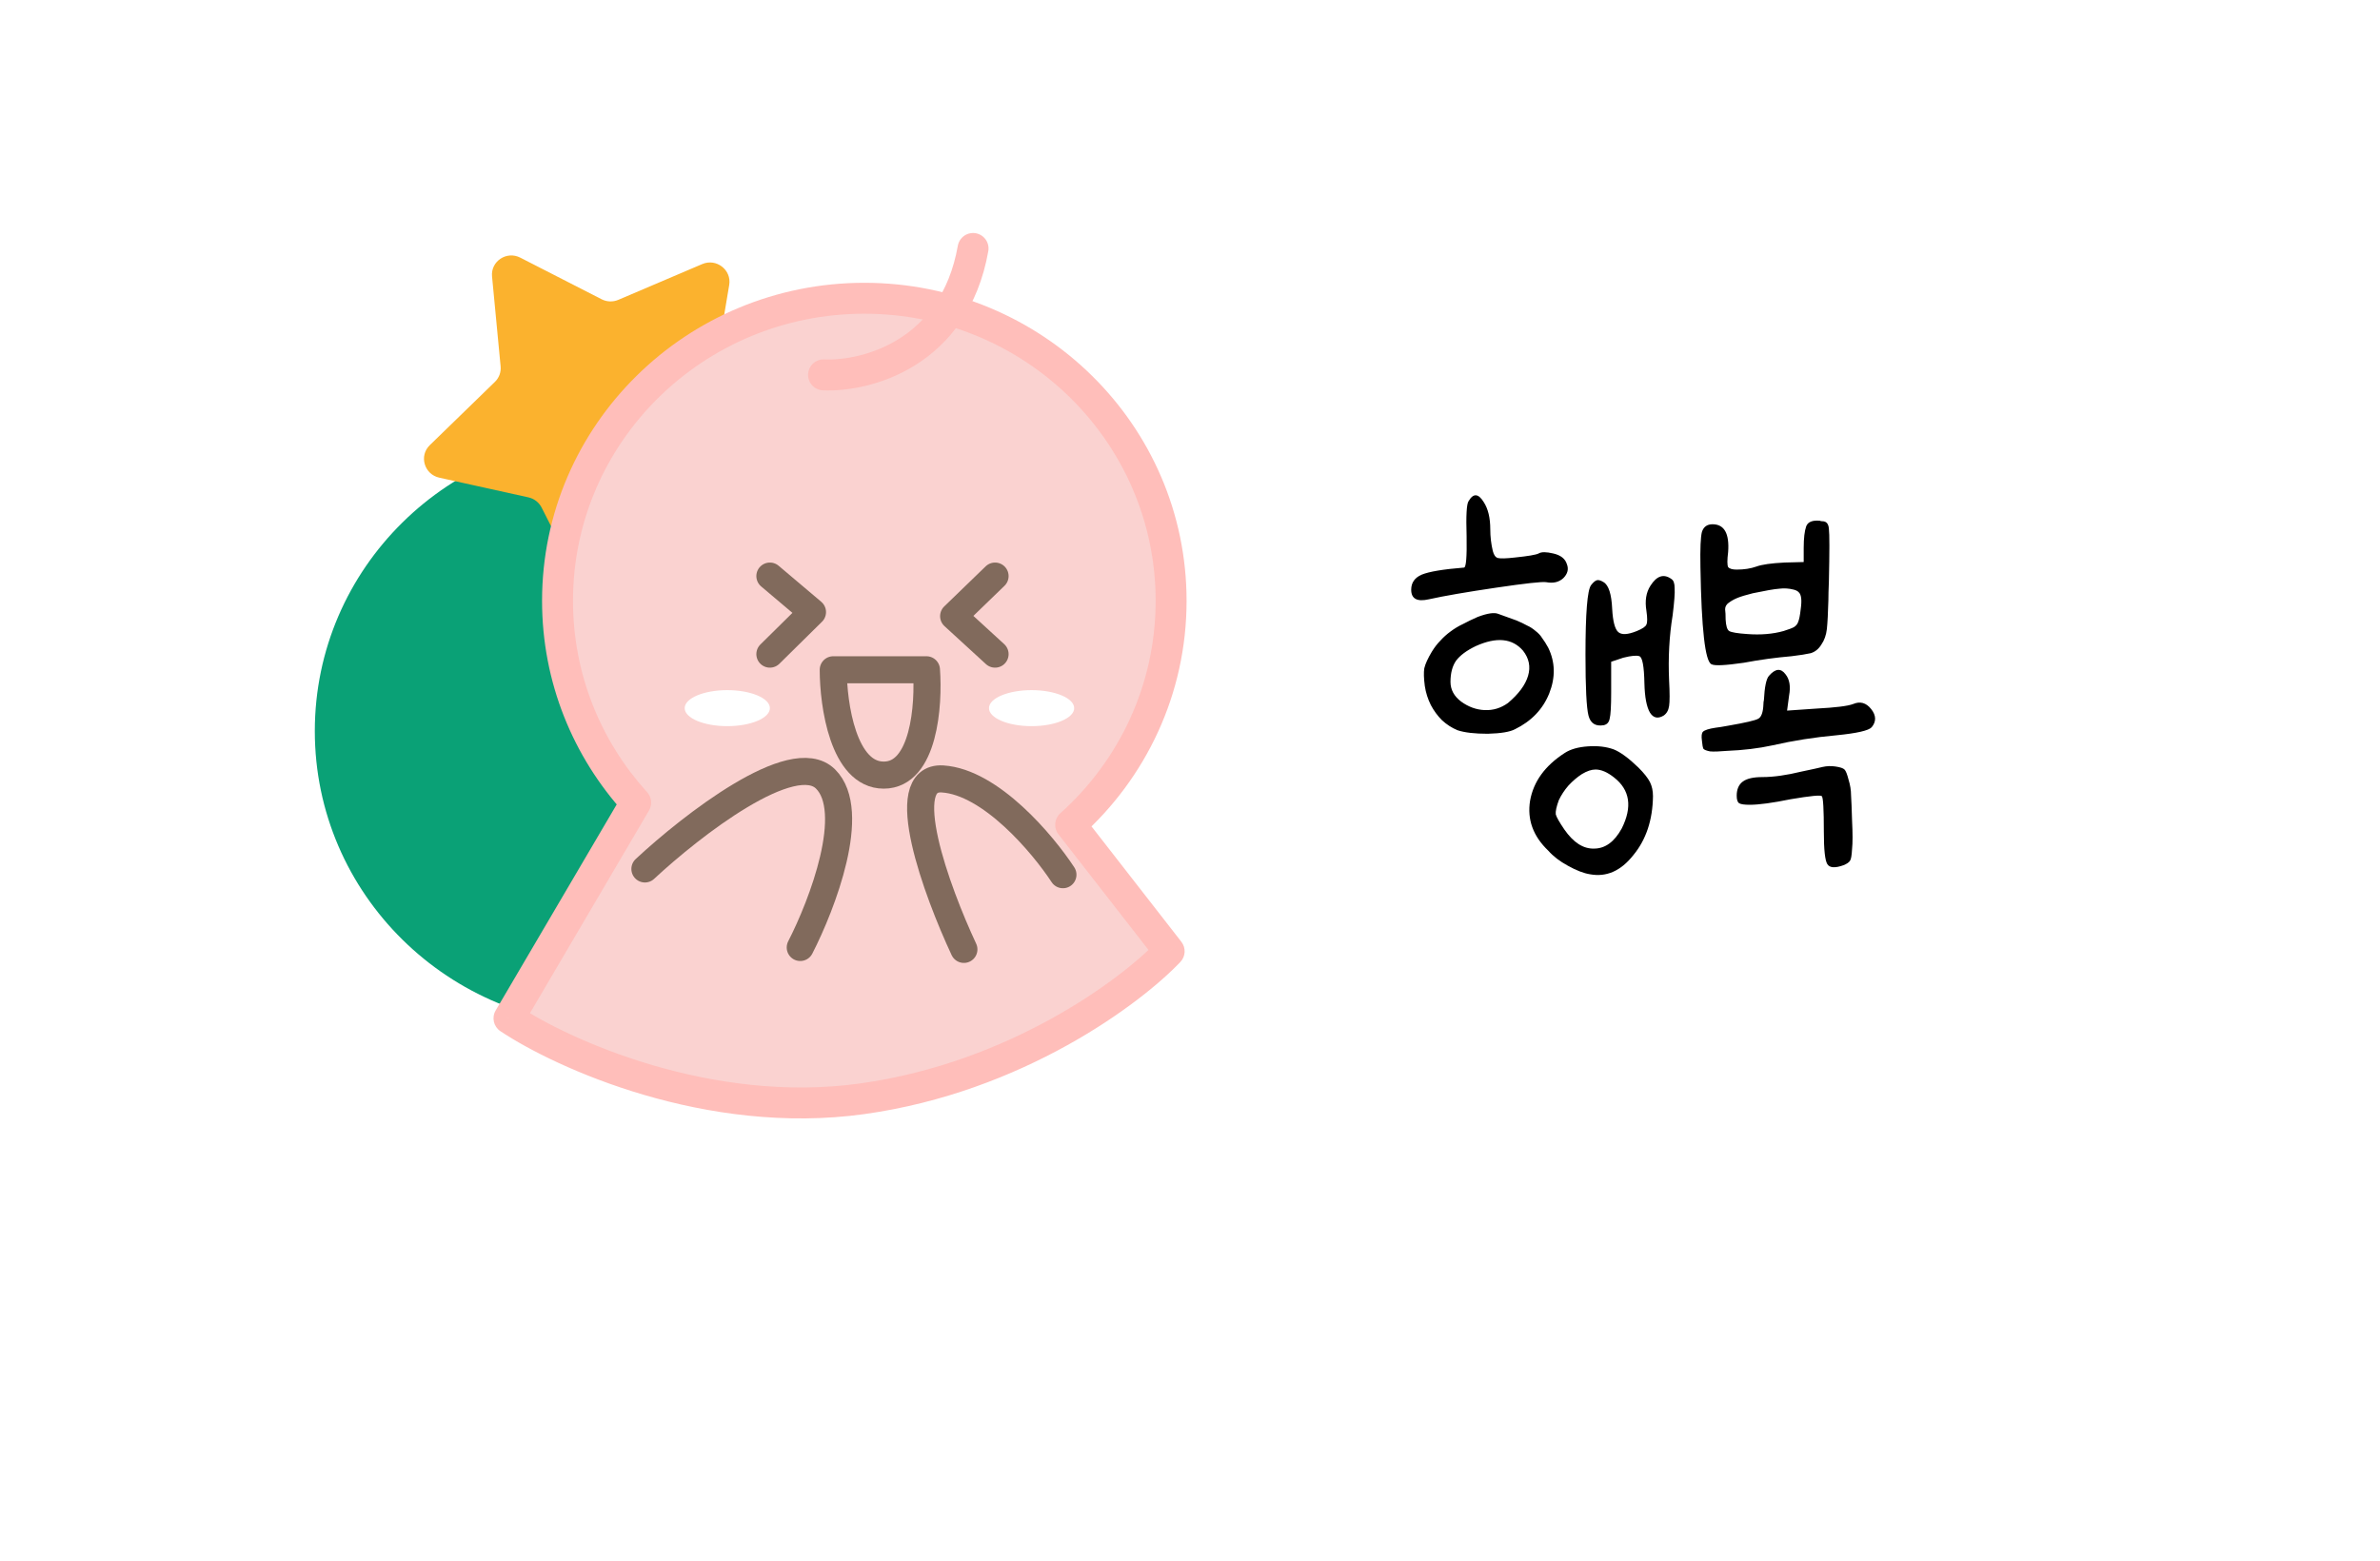 <svg width="189" height="124" viewBox="0 0 189 124" fill="none" xmlns="http://www.w3.org/2000/svg">
<g filter="url(#filter0_d_58_627)">
<path fill-rule="evenodd" clip-rule="evenodd" d="M22 6C13.163 6 6 13.163 6 22V85C6 93.837 13.163 101 22 101H116.072L120.402 108.5C121.557 110.5 124.443 110.5 125.598 108.5L129.928 101H159C167.837 101 175 93.837 175 85V22C175 13.163 167.837 6 159 6H22Z" fill="white"/>
</g>
<path d="M116.626 39.8C117 39.16 117.4 39.187 117.826 39.88C118.173 40.413 118.346 41.133 118.346 42.04C118.346 42.627 118.413 43.2 118.546 43.76C118.626 44.08 118.76 44.267 118.946 44.32C119.16 44.373 119.613 44.36 120.306 44.28C121.346 44.173 121.973 44.067 122.186 43.96C122.4 43.827 122.786 43.827 123.346 43.96C123.933 44.093 124.293 44.373 124.426 44.8C124.586 45.2 124.493 45.573 124.146 45.92C123.8 46.24 123.346 46.347 122.786 46.24C122.466 46.187 121.133 46.333 118.786 46.68C116.44 47.027 114.666 47.333 113.466 47.6C112.533 47.813 112.066 47.56 112.066 46.84C112.066 46.28 112.346 45.88 112.906 45.64C113.493 45.4 114.613 45.213 116.266 45.08C116.426 45.053 116.493 44.227 116.466 42.6C116.413 40.947 116.466 40.013 116.626 39.8ZM131.066 46.52C131.573 45.72 132.133 45.547 132.746 46C132.906 46.107 132.986 46.347 132.986 46.72C133.013 47.093 132.96 47.813 132.826 48.88C132.56 50.507 132.466 52.227 132.546 54.04C132.6 55.053 132.6 55.733 132.546 56.08C132.493 56.427 132.346 56.68 132.106 56.84C131.653 57.107 131.293 57.027 131.026 56.6C130.76 56.147 130.613 55.373 130.586 54.28C130.56 52.92 130.426 52.2 130.186 52.12C129.973 52.04 129.546 52.08 128.906 52.24L127.946 52.56V55C127.946 56.093 127.906 56.787 127.826 57.08C127.773 57.373 127.613 57.547 127.346 57.6C126.706 57.707 126.306 57.453 126.146 56.84C125.986 56.227 125.906 54.613 125.906 52C125.906 48.72 126.053 46.88 126.346 46.48C126.533 46.24 126.693 46.107 126.826 46.08C126.96 46.053 127.133 46.107 127.346 46.24C127.746 46.48 127.973 47.187 128.026 48.36C128.08 49.347 128.24 49.96 128.506 50.2C128.773 50.44 129.266 50.413 129.986 50.12C130.44 49.933 130.693 49.76 130.746 49.6C130.826 49.44 130.826 49.08 130.746 48.52C130.613 47.72 130.72 47.053 131.066 46.52ZM117.346 49C118.12 48.707 118.666 48.627 118.986 48.76C119.706 49.027 120.186 49.2 120.426 49.28C120.746 49.413 121.026 49.547 121.266 49.68C121.506 49.787 121.733 49.933 121.946 50.12C122.16 50.28 122.333 50.467 122.466 50.68C122.626 50.893 122.786 51.147 122.946 51.44C123.506 52.587 123.533 53.8 123.026 55.08C122.52 56.333 121.613 57.28 120.306 57.92C119.906 58.133 119.186 58.253 118.146 58.28C117.106 58.28 116.306 58.187 115.746 58C115.293 57.813 114.88 57.547 114.506 57.2C114.16 56.853 113.866 56.453 113.626 56C113.386 55.52 113.226 55.013 113.146 54.48C113.066 53.867 113.053 53.4 113.106 53.08C113.186 52.733 113.386 52.293 113.706 51.76C113.92 51.413 114.146 51.12 114.386 50.88C114.626 50.613 114.893 50.373 115.186 50.16C115.506 49.92 115.84 49.72 116.186 49.56C116.533 49.373 116.92 49.187 117.346 49ZM120.946 51.68C120.093 50.693 118.84 50.573 117.186 51.32C116.466 51.667 115.946 52.053 115.626 52.48C115.333 52.907 115.186 53.467 115.186 54.16C115.186 54.773 115.466 55.293 116.026 55.72C116.613 56.147 117.24 56.373 117.906 56.4C118.573 56.427 119.186 56.24 119.746 55.84C120.6 55.12 121.133 54.4 121.346 53.68C121.56 52.96 121.426 52.293 120.946 51.68ZM124.266 59.8C124.72 59.507 125.333 59.333 126.106 59.28C126.88 59.227 127.56 59.307 128.146 59.52C128.68 59.733 129.333 60.213 130.106 60.96C130.56 61.413 130.866 61.8 131.026 62.12C131.186 62.44 131.266 62.813 131.266 63.24C131.24 65.133 130.72 66.693 129.706 67.92C128.72 69.173 127.573 69.68 126.266 69.44C125.76 69.36 125.173 69.133 124.506 68.76C123.866 68.413 123.346 68.013 122.946 67.56C121.746 66.413 121.266 65.093 121.506 63.6C121.773 62.08 122.693 60.813 124.266 59.8ZM128.186 61.76C127.653 61.333 127.16 61.12 126.706 61.12C126.386 61.12 126.026 61.24 125.626 61.48C125.253 61.72 124.893 62.027 124.546 62.4C124.226 62.773 123.973 63.16 123.786 63.56C123.6 64.067 123.52 64.44 123.546 64.68C123.6 64.893 123.826 65.293 124.226 65.88C124.946 66.92 125.733 67.427 126.586 67.4C127.466 67.4 128.2 66.867 128.786 65.8C129.64 64.093 129.44 62.747 128.186 61.76ZM143.435 41.8C143.568 41.453 143.928 41.307 144.515 41.36C144.568 41.387 144.635 41.4 144.715 41.4C145.035 41.4 145.208 41.6 145.235 42C145.288 42.4 145.288 43.8 145.235 46.2C145.208 46.813 145.195 47.307 145.195 47.68C145.168 48.693 145.128 49.453 145.075 49.96C145.022 50.44 144.875 50.853 144.635 51.2C144.422 51.547 144.142 51.773 143.795 51.88C143.448 51.96 142.942 52.04 142.275 52.12C141.022 52.227 139.755 52.4 138.475 52.64C137.008 52.853 136.155 52.893 135.915 52.76C135.408 52.547 135.115 49.973 135.035 45.04C135.008 43.573 135.048 42.64 135.155 42.24C135.288 41.84 135.568 41.64 135.995 41.64C136.928 41.64 137.342 42.373 137.235 43.84C137.155 44.48 137.155 44.88 137.235 45.04C137.342 45.173 137.568 45.24 137.915 45.24C138.502 45.24 139.022 45.16 139.475 45C139.902 44.84 140.648 44.733 141.715 44.68L143.235 44.64V43.52C143.235 42.747 143.302 42.173 143.435 41.8ZM142.475 46.84C142.075 46.733 141.675 46.707 141.275 46.76C140.902 46.787 140.208 46.907 139.195 47.12C138.662 47.253 138.262 47.373 137.995 47.48C137.728 47.587 137.488 47.72 137.275 47.88C137.088 48.013 136.995 48.187 136.995 48.4C137.022 48.587 137.035 48.853 137.035 49.2C137.062 49.707 137.155 50.013 137.315 50.12C137.502 50.227 137.982 50.307 138.755 50.36C139.822 50.44 140.782 50.36 141.635 50.12C142.062 49.987 142.342 49.88 142.475 49.8C142.635 49.693 142.742 49.56 142.795 49.4C142.875 49.213 142.942 48.88 142.995 48.4C143.048 48.027 143.062 47.733 143.035 47.52C143.008 47.307 142.955 47.16 142.875 47.08C142.795 46.973 142.662 46.893 142.475 46.84ZM140.475 53.68C140.982 53.093 141.422 53.053 141.795 53.56C142.115 53.96 142.208 54.52 142.075 55.24L141.915 56.44L144.235 56.28C145.755 56.2 146.728 56.08 147.155 55.92C147.715 55.68 148.195 55.813 148.595 56.32C148.995 56.827 149.008 57.307 148.635 57.76C148.395 58.027 147.462 58.24 145.835 58.4C144.075 58.56 142.382 58.827 140.755 59.2C139.662 59.44 138.448 59.587 137.115 59.64C136.528 59.693 136.088 59.707 135.795 59.68C135.528 59.627 135.355 59.56 135.275 59.48C135.222 59.373 135.182 59.16 135.155 58.84C135.102 58.467 135.128 58.227 135.235 58.12C135.368 57.987 135.702 57.88 136.235 57.8C136.475 57.773 136.808 57.72 137.235 57.64C138.622 57.4 139.422 57.213 139.635 57.08C139.875 56.947 140.008 56.573 140.035 55.96C140.035 55.827 140.048 55.707 140.075 55.6C140.128 54.56 140.262 53.92 140.475 53.68ZM143.075 61.28C143.848 61.12 144.395 61 144.715 60.92C145.062 60.84 145.408 60.827 145.755 60.88C146.128 60.933 146.368 61.013 146.475 61.12C146.582 61.227 146.688 61.493 146.795 61.92C146.928 62.347 146.995 62.76 146.995 63.16C147.022 63.56 147.048 64.227 147.075 65.16C147.128 66.2 147.128 66.96 147.075 67.44C147.048 67.947 146.995 68.253 146.915 68.36C146.835 68.493 146.662 68.613 146.395 68.72C145.728 68.96 145.302 68.933 145.115 68.64C144.928 68.347 144.835 67.493 144.835 66.08C144.835 64.293 144.782 63.347 144.675 63.24C144.595 63.133 143.768 63.213 142.195 63.48C140.755 63.773 139.675 63.92 138.955 63.92C138.528 63.92 138.248 63.88 138.115 63.8C137.982 63.72 137.915 63.52 137.915 63.2C137.915 62.693 138.075 62.32 138.395 62.08C138.715 61.84 139.235 61.72 139.955 61.72C140.835 61.72 141.875 61.573 143.075 61.28Z" fill="black"/>
<path fill-rule="evenodd" clip-rule="evenodd" d="M77.484 18.933C78.155 19.049 78.604 19.679 78.487 20.341C78.134 22.348 77.48 24.023 76.631 25.411C86.16 28.674 93 37.609 93 48.12C93 55.17 89.923 61.511 85.021 65.907L92.846 75.955C89.813 79.15 80.695 85.964 68.483 87.667C56.271 89.371 44.685 84.118 40.419 81.279L40.843 80.559C31.613 77.346 25 68.667 25 58.463C25 50.098 29.445 42.756 36.133 38.613L34.866 38.333C33.675 38.069 33.251 36.61 34.12 35.765L39.303 30.727C39.633 30.406 39.799 29.956 39.755 29.501L39.074 22.355C38.96 21.157 40.236 20.308 41.319 20.863L47.778 24.167C48.189 24.378 48.675 24.395 49.1 24.213L55.779 21.366C56.899 20.889 58.111 21.823 57.912 23.011L57.265 26.861C60.66 25.09 64.53 24.087 68.637 24.087C70.535 24.087 72.382 24.301 74.155 24.706C75.021 23.48 75.706 21.915 76.057 19.924C76.174 19.262 76.812 18.818 77.484 18.933Z" fill="white"/>
<path fill-rule="evenodd" clip-rule="evenodd" d="M71.856 20.303C71.95 19.98 72.032 19.628 72.1 19.245C72.597 16.427 75.315 14.54 78.172 15.03C81.029 15.52 82.942 18.201 82.445 21.02C82.301 21.834 82.115 22.614 81.89 23.36C90.883 28.053 97.017 37.376 97.017 48.12C97.017 55.009 94.491 61.319 90.31 66.194L96.031 73.542C97.229 75.08 97.122 77.248 95.778 78.664C92.248 82.381 82.336 89.737 69.045 91.591C55.522 93.477 42.94 87.737 38.173 84.564C37.649 84.215 37.233 83.764 36.937 83.255C27.514 78.879 20.983 69.428 20.983 58.463C20.983 50.527 24.407 43.382 29.867 38.384C29.329 36.563 29.727 34.474 31.301 32.943L35.646 28.718L35.075 22.726C34.663 18.405 39.263 15.347 43.169 17.345L48.585 20.116L54.186 17.729C57.325 16.391 60.663 18.128 61.657 20.979C63.892 20.421 66.231 20.125 68.637 20.125C69.725 20.125 70.799 20.185 71.856 20.303ZM57.836 22.225C57.927 22.463 57.959 22.73 57.912 23.011L57.265 26.861C58.647 26.14 60.109 25.546 61.633 25.095C63.851 24.439 66.203 24.087 68.637 24.087C70.035 24.087 71.406 24.203 72.74 24.427C73.216 24.506 73.688 24.599 74.155 24.706C74.28 24.529 74.401 24.345 74.518 24.153C74.872 23.575 75.188 22.929 75.451 22.209C75.704 21.518 75.91 20.758 76.057 19.924C76.174 19.262 76.812 18.818 77.484 18.933C78.155 19.049 78.604 19.679 78.488 20.341C78.401 20.829 78.298 21.298 78.178 21.747C78.079 22.117 77.969 22.474 77.849 22.819C77.515 23.777 77.103 24.638 76.631 25.411C77.127 25.581 77.616 25.766 78.098 25.966C78.86 26.284 79.603 26.638 80.324 27.028C87.878 31.109 93 39.025 93 48.12C93 55.17 89.923 61.511 85.021 65.907L92.846 75.955C89.813 79.15 80.695 85.964 68.483 87.667C58.773 89.022 49.459 85.979 43.906 83.247C43.797 83.194 43.689 83.141 43.584 83.087C42.367 82.475 41.344 81.884 40.553 81.367C40.508 81.338 40.463 81.308 40.419 81.279L40.843 80.559C39.563 80.113 38.333 79.563 37.164 78.917C29.906 74.91 25 67.252 25 58.463C25 51.813 27.809 45.81 32.321 41.547C33.027 40.879 33.775 40.254 34.561 39.676C35.07 39.301 35.594 38.947 36.133 38.613L34.866 38.333C33.675 38.069 33.251 36.61 34.121 35.765L39.303 30.727C39.633 30.406 39.799 29.956 39.755 29.501L39.074 22.355C38.96 21.156 40.236 20.308 41.319 20.863L47.778 24.167C48.19 24.378 48.675 24.395 49.1 24.213L55.779 21.366C56.634 21.002 57.542 21.46 57.836 22.225Z" fill="white"/>
<ellipse cx="48.746" cy="58.066" rx="23.746" ry="23.424" fill="#0AA176"/>
<path d="M39.074 21.955C38.959 20.754 40.231 19.908 41.317 20.464L47.777 23.769C48.189 23.98 48.674 23.997 49.099 23.816L55.767 20.974C56.89 20.495 58.109 21.439 57.908 22.633L56.722 29.689C56.646 30.143 56.781 30.608 57.09 30.954L61.888 36.327C62.698 37.235 62.176 38.664 60.969 38.844L53.77 39.916C53.314 39.984 52.913 40.25 52.678 40.642L48.969 46.822C48.347 47.858 46.808 47.799 46.259 46.718L43.011 40.314C42.801 39.902 42.416 39.604 41.961 39.503L34.885 37.939C33.688 37.675 33.258 36.206 34.129 35.359L39.303 30.329C39.633 30.008 39.799 29.558 39.755 29.102L39.074 21.955Z" fill="#FBB22E"/>
<path fill-rule="evenodd" clip-rule="evenodd" d="M85.021 65.509C89.923 61.113 93 54.772 93 47.722C93 34.45 82.092 23.69 68.637 23.69C55.182 23.69 44.274 34.45 44.274 47.722C44.274 53.88 46.622 59.496 50.482 63.749L40.419 80.882C44.685 83.721 56.271 88.974 68.483 87.27C80.695 85.566 89.813 78.752 92.846 75.558L85.021 65.509Z" fill="#FAD2D0"/>
<path d="M85.021 65.509L84.201 64.595C83.721 65.025 83.656 65.755 84.052 66.264L85.021 65.509ZM50.482 63.749L51.541 64.371C51.813 63.907 51.753 63.321 51.391 62.923L50.482 63.749ZM40.419 80.882L39.36 80.259C39.03 80.821 39.196 81.543 39.739 81.904L40.419 80.882ZM68.483 87.27L68.313 86.053L68.483 87.27ZM92.846 75.558L93.737 76.403C94.155 75.963 94.188 75.282 93.815 74.803L92.846 75.558ZM91.772 47.722C91.772 54.406 88.856 60.42 84.201 64.595L85.841 66.424C90.99 61.806 94.228 55.139 94.228 47.722H91.772ZM68.637 24.918C81.43 24.918 91.772 35.144 91.772 47.722H94.228C94.228 33.755 82.755 22.461 68.637 22.461V24.918ZM45.503 47.722C45.503 35.144 55.844 24.918 68.637 24.918V22.461C54.519 22.461 43.046 33.755 43.046 47.722H45.503ZM51.391 62.923C47.727 58.886 45.503 53.561 45.503 47.722H43.046C43.046 54.199 45.516 60.106 49.572 64.574L51.391 62.923ZM41.479 81.504L51.541 64.371L49.423 63.127L39.36 80.259L41.479 81.504ZM68.313 86.053C56.496 87.702 45.212 82.596 41.1 79.859L39.739 81.904C44.158 84.846 56.045 90.245 68.653 88.487L68.313 86.053ZM91.955 74.712C89.076 77.744 80.2 84.395 68.313 86.053L68.653 88.487C81.19 86.738 90.551 79.76 93.737 76.403L91.955 74.712ZM84.052 66.264L91.876 76.312L93.815 74.803L85.99 64.754L84.052 66.264Z" fill="#FFBEBA"/>
<path d="M51.213 69.017C54.914 65.569 62.963 59.313 65.553 61.868C68.144 64.424 65.296 71.856 63.549 75.254" stroke="#816A5C" stroke-width="2.15" stroke-linecap="round"/>
<path d="M76.545 75.406C74.386 70.792 71.025 61.625 74.849 61.868C78.673 62.111 82.816 67.04 84.409 69.474" stroke="#816A5C" stroke-width="2.15" stroke-linecap="round"/>
<path d="M65.399 29.774C68.74 29.926 75.792 28.131 77.272 19.735" stroke="#FFBEBA" stroke-width="2.457" stroke-linecap="round"/>
<path d="M61.138 45.756L64.521 48.617L61.138 51.954" stroke="#816A5C" stroke-width="2.15" stroke-linecap="round" stroke-linejoin="round"/>
<path d="M79.02 45.756L75.73 48.939L79.02 51.954" stroke="#816A5C" stroke-width="2.15" stroke-linecap="round" stroke-linejoin="round"/>
<path d="M73.571 53.198H66.17C66.17 55.987 66.972 61.564 70.179 61.564C73.386 61.564 73.777 55.987 73.571 53.198Z" stroke="#816A5C" stroke-width="2.15" stroke-linejoin="round"/>
<ellipse cx="81.92" cy="56.245" rx="3.383" ry="1.43" fill="white"/>
<ellipse cx="57.755" cy="56.245" rx="3.383" ry="1.43" fill="white"/>
<defs>
<filter id="filter0_d_58_627" x="0" y="0" width="189" height="124" filterUnits="userSpaceOnUse" color-interpolation-filters="sRGB">
<feFlood flood-opacity="0" result="BackgroundImageFix"/>
<feColorMatrix in="SourceAlpha" type="matrix" values="0 0 0 0 0 0 0 0 0 0 0 0 0 0 0 0 0 0 127 0" result="hardAlpha"/>
<feOffset dx="4" dy="4"/>
<feGaussianBlur stdDeviation="5"/>
<feComposite in2="hardAlpha" operator="out"/>
<feColorMatrix type="matrix" values="0 0 0 0 0 0 0 0 0 0 0 0 0 0 0 0 0 0 0.2 0"/>
<feBlend mode="normal" in2="BackgroundImageFix" result="effect1_dropShadow_58_627"/>
<feBlend mode="normal" in="SourceGraphic" in2="effect1_dropShadow_58_627" result="shape"/>
</filter>
</defs>
</svg>
